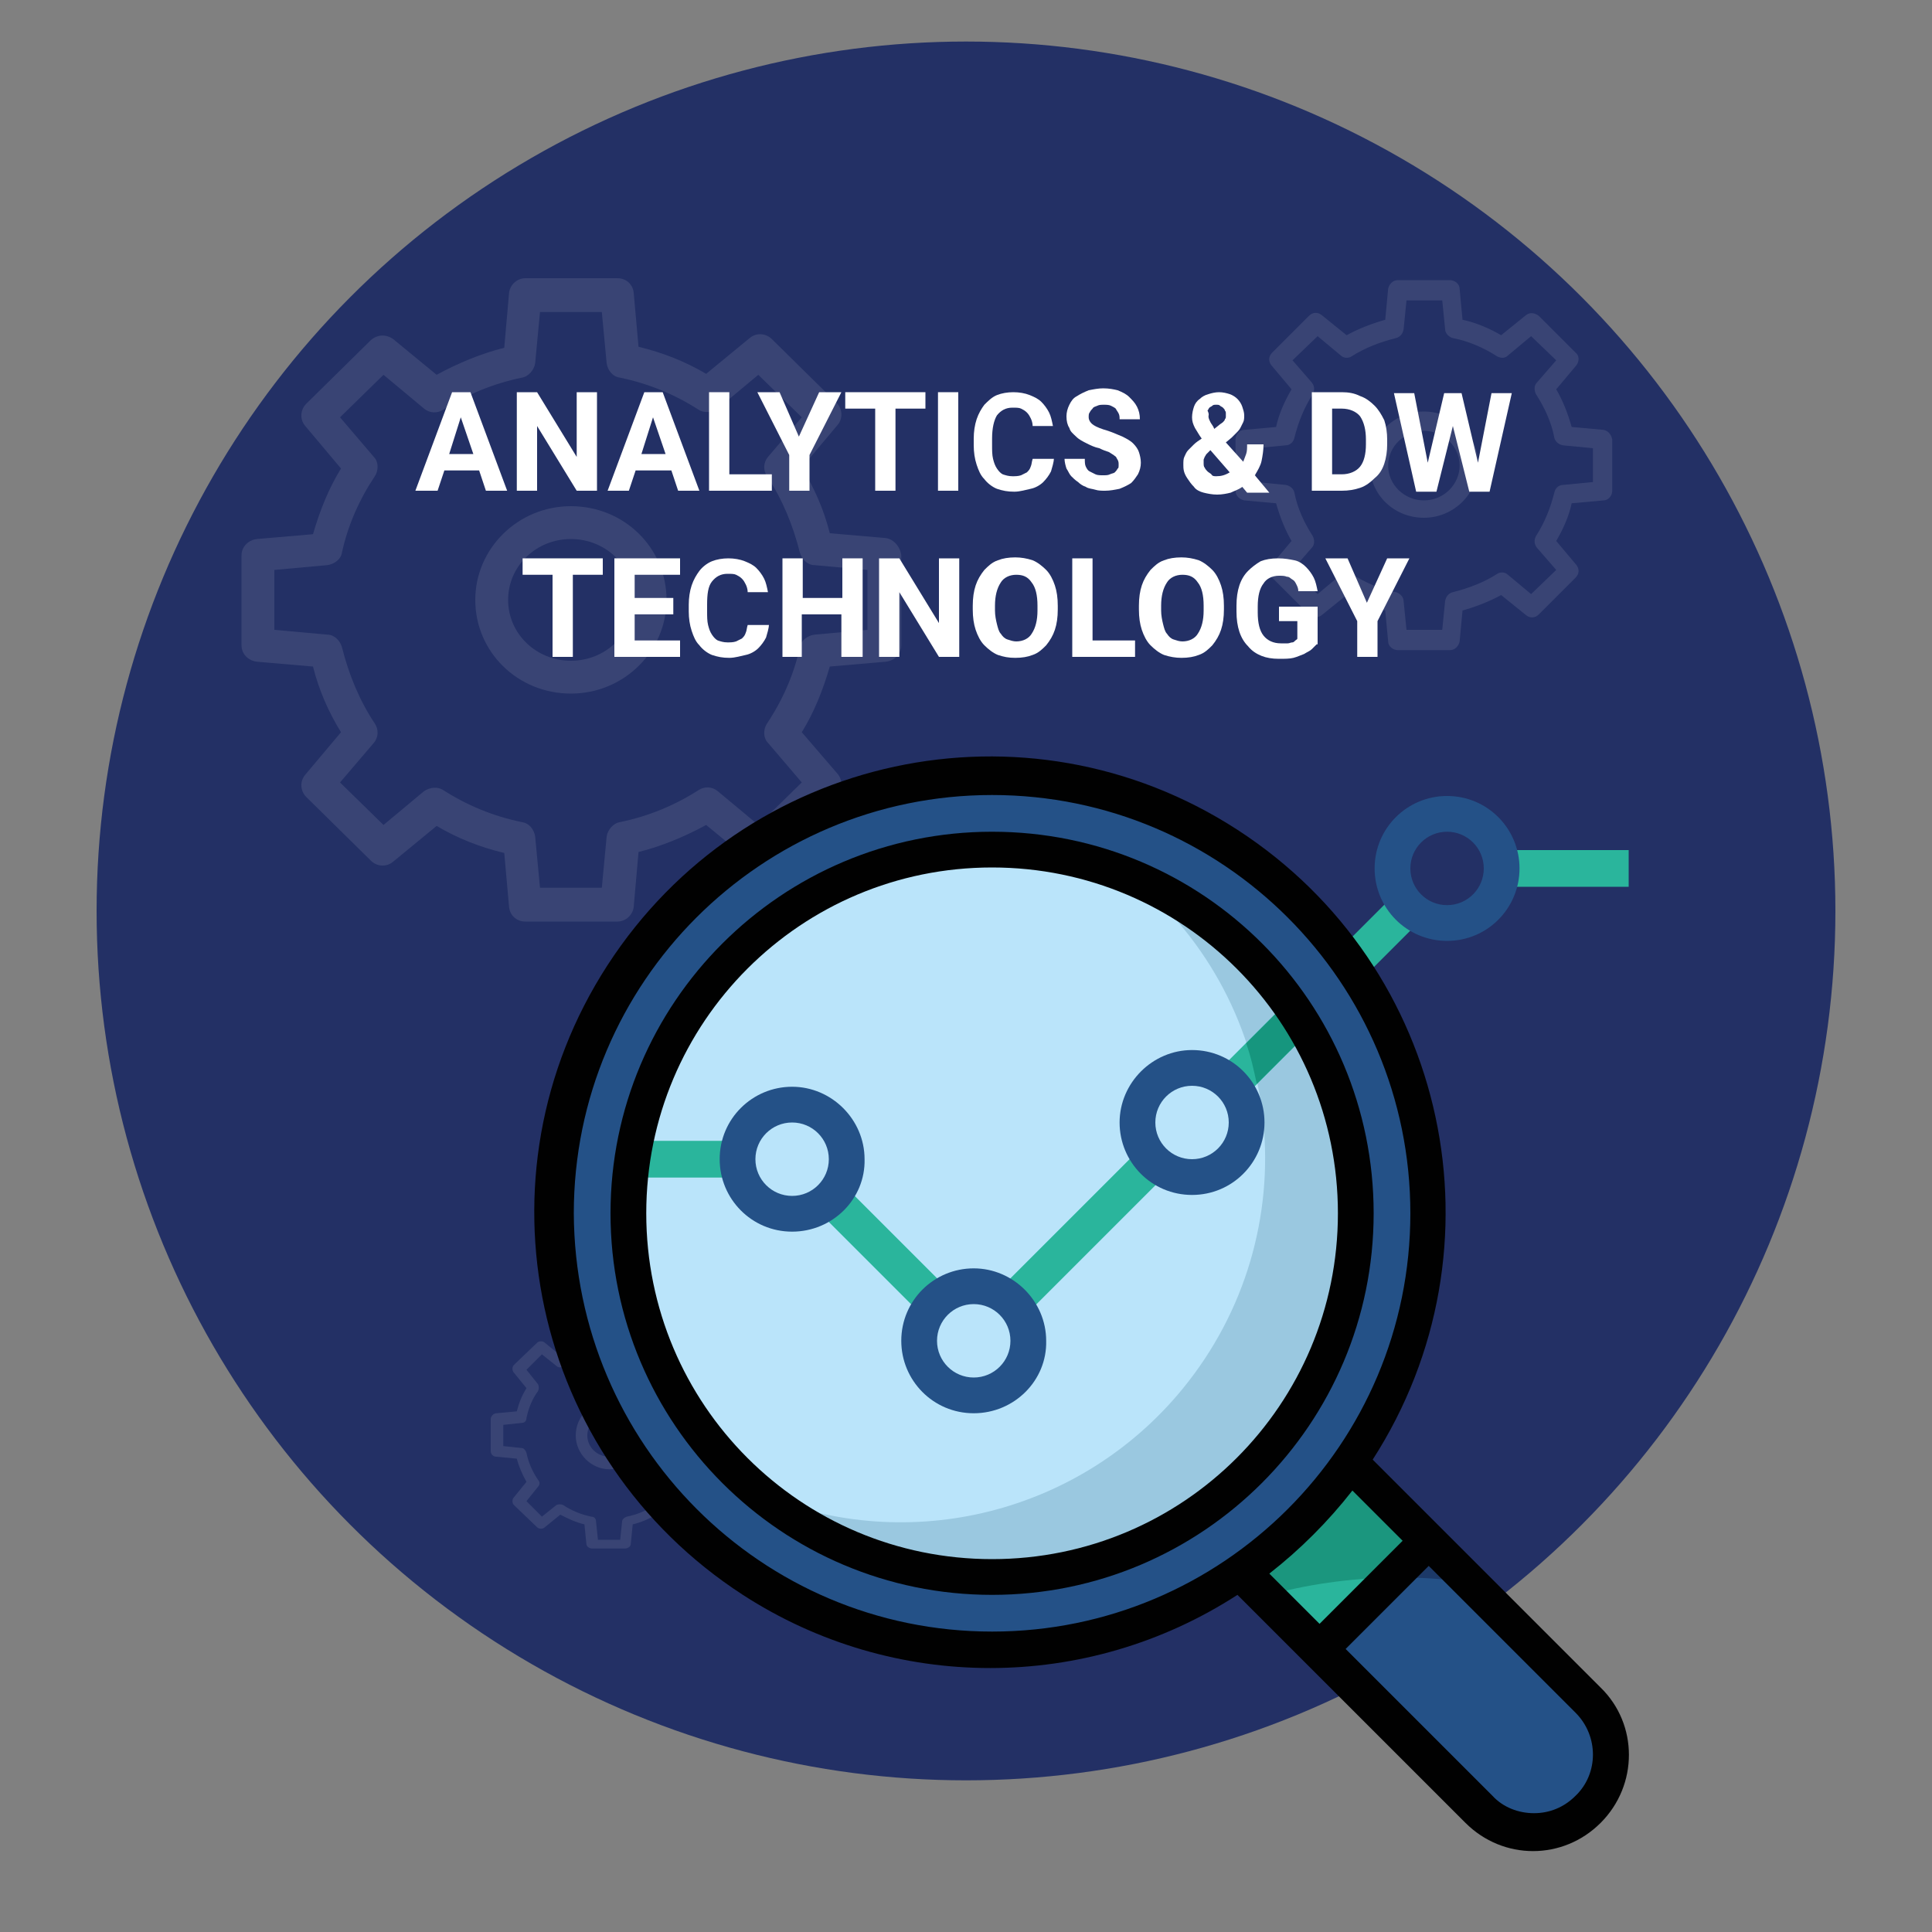 <?xml version="1.0" encoding="utf-8"?>
<!-- Generator: Adobe Illustrator 21.1.0, SVG Export Plug-In . SVG Version: 6.00 Build 0)  -->
<svg version="1.1" id="Layer_1" xmlns="http://www.w3.org/2000/svg" xmlns:xlink="http://www.w3.org/1999/xlink" x="0px" y="0px"
	 viewBox="0 0 200 200" style="enable-background:new 0 0 200 200;" xml:space="preserve">
<rect x="0" y="0" width="200" height="200" fill="#808080" stroke="none"/>
<style type="text/css">
	.st0{fill:#D4D4D4;}
	.st1{fill:#242F64;}
	.st2{fill:#2AB59C;}
	.st3{fill:none;stroke:#242F64;stroke-width:0.5;stroke-miterlimit:10;}
	.st4{opacity:0.1;}
	.st5{fill:#FFFFFF;}
	.st6{fill:#233065;}
	.st7{fill:#E0E1E0;}
	.st8{fill:#C1C0C0;}
	.st9{fill:#11846E;}
	.st10{fill:#E9E8E8;}
	.st11{opacity:0.1;fill:#FFFFFF;enable-background:new    ;}
	.st12{opacity:3.000000e-02;fill:#010101;enable-background:new    ;}
	.st13{enable-background:new    ;}
	.st14{fill:#353635;}
	.st15{fill:#EBEBEB;}
	.st16{fill:#CCDEF2;}
	.st17{fill:#E5904A;}
	.st18{fill:#9E9E9E;}
	.st19{fill:#149179;}
	.st20{fill:#262626;}
	.st21{fill:#F79D89;}
	.st22{clip-path:url(#SVGID_2_);fill:#F9D4C6;}
	.st23{fill:#245187;}
	.st24{fill:#1C3968;}
	.st25{fill:#1B967E;}
	.st26{fill:#BAE4FA;}
	.st27{fill:#9AC8E0;}
	.st28{fill:#16967E;}
	.st29{fill:#010101;}
	.st30{fill:#3C8FCD;}
</style>
<circle class="st6" cx="100" cy="94.3" r="90"/>
<g class="st4">
	<path class="st5" d="M166,44.5l-3.3-0.3c-0.4-1.4-0.9-2.7-1.6-3.9l2.1-2.5c0.3-0.4,0.3-1-0.1-1.3l-3.8-3.8
		c-0.4-0.3-0.9-0.4-1.3-0.1l-2.6,2.1c-1.2-0.7-2.6-1.3-4-1.6l-0.3-3.2c0-0.5-0.5-0.9-1-0.9h-5.4c-0.5,0-0.9,0.4-1,0.9l-0.3,3.2
		c-1.4,0.4-2.7,0.9-4,1.6l-2.6-2.1c-0.4-0.3-0.9-0.3-1.3,0.1l-3.8,3.8c-0.4,0.4-0.4,0.9-0.1,1.3l2.1,2.5c-0.7,1.2-1.3,2.5-1.6,3.9
		l-3.3,0.3c-0.5,0-0.9,0.5-0.9,1v5.3c0,0.5,0.4,0.9,0.9,1l3.3,0.3c0.4,1.4,0.9,2.7,1.6,3.9l-2.1,2.5c-0.3,0.4-0.3,1,0.1,1.3l3.8,3.8
		c0.4,0.3,0.9,0.4,1.3,0.1l2.6-2.1c1.2,0.7,2.6,1.3,4,1.6l0.3,3.2c0,0.5,0.5,0.9,1,0.9h5.4c0.5,0,0.9-0.4,1-0.9l0.3-3.2
		c1.4-0.4,2.7-0.9,4-1.6l2.6,2.1c0.4,0.3,0.9,0.3,1.3-0.1l3.8-3.8c0.4-0.4,0.4-0.9,0.1-1.3l-2.1-2.5c0.7-1.2,1.3-2.5,1.6-3.9
		l3.3-0.3c0.5,0,0.9-0.5,0.9-1v-5.3C166.8,45,166.5,44.6,166,44.5L166,44.5z M164.9,49.9l-3.1,0.3c-0.4,0-0.8,0.3-0.9,0.8
		c-0.4,1.6-1,3.1-1.9,4.5c-0.2,0.4-0.2,0.8,0.1,1.2l2,2.3l-2.6,2.5l-2.4-2c-0.3-0.3-0.8-0.3-1.1-0.1c-1.4,0.9-3,1.5-4.6,1.9
		c-0.4,0.1-0.7,0.4-0.8,0.9l-0.3,3h-3.7l-0.3-3c0-0.4-0.4-0.8-0.8-0.9c-1.6-0.3-3.2-1-4.6-1.9c-0.4-0.2-0.8-0.2-1.1,0.1l-2.4,2
		l-2.6-2.5l2-2.3c0.3-0.3,0.3-0.8,0.1-1.2c-0.9-1.4-1.6-2.9-1.9-4.5c-0.1-0.4-0.4-0.7-0.9-0.8l-3.1-0.3v-3.5l3.1-0.3
		c0.4,0,0.8-0.3,0.9-0.8c0.4-1.6,1-3.1,1.9-4.5c0.2-0.4,0.2-0.8-0.1-1.2l-2-2.3l2.6-2.5l2.4,2c0.3,0.3,0.8,0.3,1.1,0.1
		c1.4-0.9,3-1.5,4.6-1.9c0.4-0.1,0.7-0.4,0.8-0.9l0.3-3h3.7l0.3,3c0,0.4,0.4,0.8,0.8,0.9c1.6,0.3,3.2,1,4.6,1.9
		c0.4,0.2,0.8,0.2,1.1-0.1l2.4-2l2.6,2.5l-2,2.3c-0.3,0.3-0.3,0.8-0.1,1.2c0.9,1.4,1.6,2.9,1.9,4.5c0.1,0.4,0.4,0.7,0.9,0.8l3.1,0.3
		V49.9z"/>
	<path class="st5" d="M147.4,42.6c-3.1,0-5.6,2.5-5.6,5.5c0,3.1,2.5,5.5,5.6,5.5c3.1,0,5.6-2.5,5.6-5.5
		C153.1,45.1,150.5,42.6,147.4,42.6L147.4,42.6z M147.4,51.8c-2,0-3.7-1.6-3.7-3.6c0-2,1.7-3.6,3.7-3.6c2,0,3.7,1.6,3.7,3.6
		C151.1,50.1,149.5,51.8,147.4,51.8L147.4,51.8z"/>
</g>
<g class="st4">
	<path class="st5" d="M74.6,146.3l-2.1-0.2c-0.2-0.8-0.6-1.7-1-2.4l1.3-1.6c0.2-0.2,0.2-0.6,0-0.8l-2.4-2.3c-0.2-0.2-0.6-0.2-0.8,0
		l-1.6,1.3c-0.8-0.4-1.6-0.8-2.5-1l-0.2-2c0-0.3-0.3-0.5-0.6-0.5h-3.4c-0.3,0-0.6,0.2-0.6,0.5l-0.2,2c-0.9,0.2-1.7,0.6-2.5,1
		l-1.6-1.3c-0.2-0.2-0.6-0.2-0.8,0l-2.4,2.3c-0.2,0.2-0.2,0.6,0,0.8l1.3,1.6c-0.5,0.8-0.8,1.6-1,2.4l-2.1,0.2
		c-0.3,0-0.6,0.3-0.6,0.6v3.3c0,0.3,0.2,0.6,0.6,0.6l2.1,0.2c0.2,0.8,0.6,1.7,1,2.4l-1.3,1.6c-0.2,0.2-0.2,0.6,0,0.8l2.4,2.3
		c0.2,0.2,0.6,0.2,0.8,0l1.6-1.3c0.8,0.4,1.6,0.8,2.5,1l0.2,2c0,0.3,0.3,0.5,0.6,0.5h3.4c0.3,0,0.6-0.2,0.6-0.5l0.2-2
		c0.9-0.2,1.7-0.6,2.5-1l1.6,1.3c0.2,0.2,0.6,0.2,0.8,0l2.4-2.3c0.2-0.2,0.2-0.6,0-0.8l-1.3-1.6c0.5-0.8,0.8-1.6,1-2.4l2.1-0.2
		c0.3,0,0.6-0.3,0.6-0.6v-3.3C75.2,146.6,74.9,146.3,74.6,146.3L74.6,146.3z M74,149.7l-1.9,0.2c-0.3,0-0.5,0.2-0.5,0.5
		c-0.2,1-0.6,2-1.2,2.8c-0.1,0.2-0.1,0.5,0,0.7l1.2,1.5l-1.6,1.6l-1.5-1.2c-0.2-0.2-0.5-0.2-0.7,0c-0.9,0.6-1.9,1-2.9,1.2
		c-0.3,0.1-0.5,0.3-0.5,0.5l-0.2,1.9h-2.3l-0.2-1.9c0-0.3-0.2-0.5-0.5-0.5c-1-0.2-2-0.6-2.9-1.2c-0.2-0.1-0.5-0.1-0.7,0l-1.5,1.2
		l-1.6-1.6l1.2-1.5c0.2-0.2,0.2-0.5,0-0.7c-0.6-0.9-1-1.8-1.2-2.8c-0.1-0.3-0.3-0.5-0.5-0.5l-1.9-0.2v-2.2l1.9-0.2
		c0.3,0,0.5-0.2,0.5-0.5c0.2-1,0.6-2,1.2-2.8c0.1-0.2,0.1-0.5,0-0.7l-1.2-1.5l1.6-1.6l1.5,1.2c0.2,0.2,0.5,0.2,0.7,0
		c0.9-0.6,1.9-1,2.9-1.2c0.3-0.1,0.5-0.3,0.5-0.5l0.2-1.9h2.3l0.2,1.9c0,0.3,0.2,0.5,0.5,0.5c1,0.2,2,0.6,2.9,1.2
		c0.2,0.1,0.5,0.1,0.7,0l1.5-1.2l1.6,1.6l-1.2,1.5c-0.2,0.2-0.2,0.5,0,0.7c0.6,0.9,1,1.8,1.2,2.8c0.1,0.3,0.3,0.5,0.5,0.5l1.9,0.2
		V149.7z"/>
	<path class="st5" d="M63.1,145.1c-1.9,0-3.5,1.5-3.5,3.5c0,1.9,1.6,3.5,3.5,3.5c1.9,0,3.5-1.5,3.5-3.5
		C66.6,146.7,65,145.1,63.1,145.1L63.1,145.1z M63.1,150.8c-1.3,0-2.3-1-2.3-2.2c0-1.2,1-2.2,2.3-2.2c1.3,0,2.3,1,2.3,2.2
		C65.4,149.8,64.3,150.8,63.1,150.8L63.1,150.8z"/>
</g>
<g class="st4">
	<path class="st5" d="M91.7,55.7l-5.8-0.5c-0.6-2.4-1.6-4.7-2.9-6.8l3.7-4.4c0.6-0.7,0.5-1.7-0.1-2.3l-6.7-6.6
		c-0.6-0.6-1.6-0.7-2.3-0.1l-4.5,3.7c-2.2-1.3-4.5-2.2-7-2.8l-0.5-5.6c-0.1-0.9-0.8-1.5-1.7-1.5h-9.5c-0.9,0-1.6,0.7-1.7,1.5
		l-0.5,5.7c-2.4,0.6-4.8,1.6-7,2.8l-4.5-3.7c-0.7-0.5-1.6-0.5-2.3,0.1l-6.7,6.6c-0.6,0.6-0.7,1.6-0.1,2.3l3.7,4.4
		c-1.3,2.1-2.2,4.4-2.9,6.8l-5.8,0.5c-0.9,0.1-1.6,0.8-1.6,1.7v9.3c0,0.9,0.7,1.6,1.6,1.7l5.8,0.5c0.6,2.4,1.6,4.7,2.9,6.8l-3.7,4.4
		c-0.6,0.7-0.5,1.7,0.1,2.3l6.7,6.6c0.6,0.6,1.6,0.7,2.3,0.1l4.5-3.7c2.2,1.3,4.5,2.2,7,2.8l0.5,5.6c0.1,0.9,0.8,1.5,1.7,1.5h9.5
		c0.9,0,1.6-0.7,1.7-1.5l0.5-5.7c2.4-0.6,4.8-1.6,7-2.8l4.5,3.7c0.7,0.5,1.6,0.5,2.3-0.1l6.7-6.6c0.6-0.6,0.7-1.6,0.1-2.3L83,75.8
		c1.3-2.1,2.2-4.4,2.9-6.8l5.8-0.5c0.9-0.1,1.6-0.8,1.6-1.7v-9.3C93.2,56.6,92.5,55.8,91.7,55.7L91.7,55.7z M89.8,65.2l-5.5,0.5
		c-0.7,0.1-1.4,0.6-1.5,1.3c-0.6,2.8-1.8,5.5-3.4,7.9c-0.4,0.6-0.4,1.5,0.1,2l3.5,4.1l-4.5,4.4l-4.2-3.5c-0.6-0.5-1.4-0.5-2-0.1
		c-2.5,1.6-5.2,2.7-8.1,3.3c-0.7,0.1-1.3,0.8-1.4,1.5l-0.5,5.3h-6.4l-0.5-5.3c-0.1-0.7-0.6-1.4-1.4-1.5c-2.9-0.6-5.6-1.7-8.1-3.3
		c-0.6-0.4-1.4-0.3-2,0.1l-4.2,3.5l-4.5-4.4l3.5-4.1c0.5-0.6,0.5-1.4,0.1-2c-1.6-2.4-2.7-5.1-3.4-7.9c-0.2-0.7-0.8-1.3-1.5-1.3
		l-5.5-0.5V59l5.5-0.5c0.7-0.1,1.4-0.6,1.5-1.3c0.6-2.8,1.8-5.5,3.4-7.9c0.4-0.6,0.4-1.5-0.1-2l-3.5-4.1l4.5-4.4l4.2,3.5
		c0.6,0.5,1.4,0.5,2,0.1c2.5-1.6,5.2-2.7,8.1-3.3c0.7-0.1,1.3-0.8,1.4-1.5l0.5-5.3h6.4l0.5,5.3c0.1,0.7,0.6,1.4,1.4,1.5
		c2.9,0.6,5.6,1.7,8.1,3.3c0.6,0.4,1.4,0.3,2-0.1l4.2-3.5l4.5,4.4l-3.5,4.1c-0.5,0.6-0.5,1.4-0.1,2c1.6,2.4,2.7,5.1,3.4,7.9
		c0.2,0.7,0.8,1.3,1.5,1.3l5.5,0.5V65.2z"/>
	<path class="st5" d="M59.1,52.4c-5.5,0-9.9,4.4-9.9,9.7c0,5.4,4.4,9.7,9.9,9.7c5.5,0,9.9-4.4,9.9-9.7C69,56.7,64.6,52.4,59.1,52.4
		L59.1,52.4z M59.1,68.4c-3.6,0-6.5-2.8-6.5-6.3c0-3.5,2.9-6.3,6.5-6.3c3.6,0,6.5,2.8,6.5,6.3C65.6,65.6,62.7,68.4,59.1,68.4
		L59.1,68.4z"/>
</g>
<g>
	<path class="st5" d="M49.6,48.7H46l-0.7,2.1H43l3.8-10.2h1.9l3.8,10.2h-2.2L49.6,48.7z M46.5,47h2.5l-1.3-3.8L46.5,47z"/>
	<path class="st5" d="M61.8,50.8h-2.1l-4.1-6.7v6.7h-2.1V40.6h2.1l4.1,6.7v-6.7h2.1V50.8z"/>
	<path class="st5" d="M69.5,48.7h-3.7l-0.7,2.1h-2.2l3.8-10.2h1.9l3.8,10.2h-2.2L69.5,48.7z M66.4,47h2.5l-1.3-3.8L66.4,47z"/>
	<path class="st5" d="M75.5,49.1h4.4v1.7h-6.5V40.6h2.1V49.1z"/>
	<path class="st5" d="M82.7,45.2l2.1-4.6h2.3l-3.3,6.5v3.7h-2.1v-3.7l-3.3-6.5h2.3L82.7,45.2z"/>
	<path class="st5" d="M95.8,42.3h-3.1v8.5h-2.1v-8.5h-3.1v-1.7h8.3V42.3z"/>
	<path class="st5" d="M99.2,50.8h-2.1V40.6h2.1V50.8z"/>
	<path class="st5" d="M109.1,47.4c0,0.5-0.2,1-0.3,1.4c-0.2,0.4-0.5,0.8-0.8,1.1c-0.3,0.3-0.8,0.6-1.3,0.7s-1.1,0.3-1.7,0.3
		c-0.7,0-1.2-0.1-1.8-0.3c-0.5-0.2-1-0.6-1.3-1c-0.4-0.4-0.6-0.9-0.8-1.5c-0.2-0.6-0.3-1.3-0.3-2v-0.7c0-0.7,0.1-1.4,0.3-2
		c0.2-0.6,0.5-1.1,0.8-1.5c0.4-0.4,0.8-0.8,1.3-1c0.5-0.2,1.1-0.3,1.7-0.3c0.6,0,1.2,0.1,1.7,0.3c0.5,0.2,0.9,0.4,1.2,0.7
		c0.3,0.3,0.6,0.7,0.8,1.1c0.2,0.4,0.3,0.9,0.4,1.4h-2.1c0-0.3-0.1-0.6-0.2-0.8c-0.1-0.2-0.2-0.4-0.4-0.6c-0.2-0.2-0.4-0.3-0.6-0.4
		c-0.2-0.1-0.5-0.1-0.9-0.1c-0.7,0-1.2,0.3-1.6,0.8c-0.3,0.5-0.5,1.3-0.5,2.4v0.7c0,0.5,0,1,0.1,1.4c0.1,0.4,0.2,0.7,0.4,1
		c0.2,0.3,0.4,0.5,0.6,0.6c0.3,0.1,0.6,0.2,1,0.2c0.3,0,0.6,0,0.9-0.1c0.2-0.1,0.4-0.2,0.6-0.3c0.2-0.2,0.3-0.3,0.4-0.6
		c0.1-0.2,0.1-0.5,0.2-0.8H109.1z"/>
	<path class="st5" d="M115.8,48.1c0-0.2,0-0.3-0.1-0.5c-0.1-0.1-0.1-0.3-0.3-0.4c-0.1-0.1-0.3-0.2-0.6-0.4c-0.3-0.1-0.6-0.2-1-0.4
		c-0.5-0.1-0.9-0.3-1.3-0.5c-0.4-0.2-0.8-0.4-1.1-0.7c-0.3-0.3-0.6-0.5-0.7-0.9c-0.2-0.3-0.3-0.7-0.3-1.2c0-0.4,0.1-0.8,0.3-1.2
		c0.2-0.4,0.4-0.7,0.8-0.9c0.3-0.2,0.7-0.4,1.2-0.6c0.5-0.1,1-0.2,1.5-0.2c0.6,0,1.1,0.1,1.5,0.2c0.5,0.2,0.9,0.4,1.2,0.7
		c0.3,0.3,0.6,0.6,0.8,1c0.2,0.4,0.3,0.8,0.3,1.3h-2.1c0-0.2,0-0.4-0.1-0.6c-0.1-0.2-0.2-0.3-0.3-0.5c-0.1-0.1-0.3-0.2-0.5-0.3
		c-0.2-0.1-0.5-0.1-0.7-0.1c-0.3,0-0.5,0-0.7,0.1c-0.2,0.1-0.4,0.1-0.5,0.3c-0.1,0.1-0.2,0.2-0.3,0.4c-0.1,0.1-0.1,0.3-0.1,0.5
		c0,0.3,0.2,0.6,0.5,0.8c0.3,0.2,0.8,0.4,1.5,0.6c0.6,0.2,1,0.4,1.5,0.6c0.4,0.2,0.8,0.4,1.1,0.7c0.3,0.3,0.5,0.6,0.6,0.9
		c0.1,0.3,0.2,0.7,0.2,1.1c0,0.4-0.1,0.8-0.3,1.2c-0.2,0.3-0.4,0.6-0.7,0.9c-0.3,0.2-0.7,0.4-1.2,0.6c-0.5,0.1-1,0.2-1.5,0.2
		c-0.3,0-0.7,0-1-0.1c-0.3-0.1-0.7-0.1-1-0.3c-0.3-0.1-0.6-0.3-0.8-0.5c-0.3-0.2-0.5-0.4-0.7-0.6s-0.3-0.5-0.5-0.8
		c-0.1-0.3-0.2-0.7-0.2-1h2.1c0,0.3,0,0.6,0.1,0.8c0.1,0.2,0.2,0.4,0.4,0.5c0.2,0.1,0.4,0.2,0.6,0.3c0.2,0.1,0.5,0.1,0.8,0.1
		c0.3,0,0.5,0,0.7-0.1c0.2-0.1,0.4-0.1,0.5-0.2c0.1-0.1,0.2-0.2,0.3-0.4C115.8,48.5,115.8,48.3,115.8,48.1z"/>
	<path class="st5" d="M122.5,48.1c0-0.3,0-0.6,0.1-0.8c0.1-0.2,0.2-0.5,0.4-0.7c0.2-0.2,0.4-0.4,0.6-0.6c0.2-0.2,0.5-0.4,0.8-0.6
		c-0.3-0.4-0.5-0.8-0.7-1.1c-0.2-0.4-0.3-0.7-0.3-1.1c0-0.4,0.1-0.8,0.2-1.1c0.1-0.3,0.3-0.6,0.6-0.8c0.2-0.2,0.5-0.4,0.9-0.5
		c0.3-0.1,0.7-0.2,1.1-0.2c0.4,0,0.8,0.1,1.1,0.2c0.3,0.1,0.6,0.3,0.8,0.5c0.2,0.2,0.4,0.5,0.5,0.8c0.1,0.3,0.2,0.6,0.2,0.9
		c0,0.2,0,0.5-0.1,0.7c-0.1,0.2-0.2,0.4-0.3,0.6c-0.1,0.2-0.3,0.4-0.4,0.5c-0.2,0.2-0.3,0.3-0.5,0.5l-0.6,0.5l1.8,2
		c0.1-0.3,0.2-0.5,0.3-0.8s0.1-0.6,0.1-1h1.7c0,0.6-0.1,1.2-0.2,1.7c-0.1,0.5-0.4,1-0.7,1.5l1.5,1.8h-2.3l-0.5-0.6
		c-0.4,0.3-0.8,0.4-1.2,0.6c-0.4,0.1-0.9,0.2-1.4,0.2c-0.5,0-1-0.1-1.4-0.2c-0.4-0.1-0.8-0.3-1-0.6c-0.3-0.3-0.5-0.6-0.7-0.9
		C122.5,48.9,122.5,48.5,122.5,48.1z M125.9,49.3c0.5,0,0.9-0.1,1.4-0.4l-2-2.3l-0.1,0.1c-0.1,0.1-0.2,0.2-0.3,0.3
		c-0.1,0.1-0.1,0.2-0.2,0.3c0,0.1-0.1,0.2-0.1,0.3c0,0.1,0,0.2,0,0.3c0,0.2,0,0.4,0.1,0.5c0.1,0.2,0.2,0.3,0.3,0.4
		c0.1,0.1,0.3,0.2,0.4,0.3C125.5,49.3,125.7,49.3,125.9,49.3z M125.1,43.1c0,0.2,0.1,0.4,0.2,0.6c0.1,0.2,0.3,0.4,0.4,0.7l0.5-0.4
		c0.1-0.1,0.3-0.2,0.4-0.3c0.1-0.1,0.2-0.2,0.2-0.3c0.1-0.1,0.1-0.2,0.1-0.3c0-0.1,0-0.2,0-0.3c0-0.1,0-0.2-0.1-0.3
		c0-0.1-0.1-0.2-0.2-0.3c-0.1-0.1-0.2-0.1-0.3-0.2c-0.1-0.1-0.2-0.1-0.4-0.1c-0.2,0-0.3,0-0.4,0.1c-0.1,0.1-0.2,0.1-0.3,0.2
		c-0.1,0.1-0.1,0.2-0.2,0.3C125.2,42.9,125.1,43,125.1,43.1z"/>
	<path class="st5" d="M135.8,50.8V40.6h3.1c0.7,0,1.3,0.1,1.9,0.4c0.6,0.2,1.1,0.6,1.5,1c0.4,0.4,0.7,0.9,1,1.5
		c0.2,0.6,0.3,1.3,0.3,2V46c0,0.7-0.1,1.4-0.3,2c-0.2,0.6-0.5,1.1-1,1.5c-0.4,0.4-0.9,0.8-1.5,1c-0.6,0.2-1.2,0.3-1.9,0.3H135.8z
		 M137.9,42.3v6.8h1c0.8,0,1.5-0.3,1.9-0.8c0.4-0.5,0.6-1.3,0.6-2.3v-0.5c0-1-0.2-1.8-0.6-2.4c-0.4-0.5-1.1-0.8-1.9-0.8H137.9z"/>
	<path class="st5" d="M153,47.9l1.4-7.2h2.1l-2.3,10.2h-2.1l-1.7-6.8l-1.7,6.8h-2.1l-2.3-10.2h2.1l1.4,7.2l1.7-7.2h1.8L153,47.9z"/>
	<path class="st5" d="M62.4,59.5h-3.1V68h-2.1v-8.5h-3.1v-1.7h8.3V59.5z"/>
	<path class="st5" d="M69.7,63.6h-4v2.7h4.7V68h-6.8V57.8h6.8v1.7h-4.7v2.4h4V63.6z"/>
	<path class="st5" d="M79.6,64.6c0,0.5-0.2,1-0.3,1.4c-0.2,0.4-0.5,0.8-0.8,1.1c-0.3,0.3-0.8,0.6-1.3,0.7s-1.1,0.3-1.7,0.3
		c-0.7,0-1.2-0.1-1.8-0.3c-0.5-0.2-1-0.6-1.3-1c-0.4-0.4-0.6-0.9-0.8-1.5c-0.2-0.6-0.3-1.3-0.3-2v-0.7c0-0.7,0.1-1.4,0.3-2
		c0.2-0.6,0.5-1.1,0.8-1.5s0.8-0.8,1.3-1c0.5-0.2,1.1-0.3,1.7-0.3c0.6,0,1.2,0.1,1.7,0.3c0.5,0.2,0.9,0.4,1.2,0.7
		c0.3,0.3,0.6,0.7,0.8,1.1c0.2,0.4,0.3,0.9,0.4,1.4h-2.1c0-0.3-0.1-0.6-0.2-0.8c-0.1-0.2-0.2-0.4-0.4-0.6c-0.2-0.2-0.4-0.3-0.6-0.4
		c-0.2-0.1-0.5-0.1-0.9-0.1c-0.7,0-1.2,0.3-1.6,0.8s-0.5,1.3-0.5,2.4v0.7c0,0.5,0,1,0.1,1.4c0.1,0.4,0.2,0.7,0.4,1
		c0.2,0.3,0.4,0.5,0.6,0.6c0.3,0.1,0.6,0.2,1,0.2c0.3,0,0.6,0,0.9-0.1c0.2-0.1,0.4-0.2,0.6-0.3c0.2-0.2,0.3-0.3,0.4-0.6
		c0.1-0.2,0.1-0.5,0.2-0.8H79.6z"/>
	<path class="st5" d="M89.2,68h-2.1v-4.4h-4.1V68H81V57.8h2.1v4.1h4.1v-4.1h2.1V68z"/>
	<path class="st5" d="M99.3,68h-2.1l-4.1-6.7V68h-2.1V57.8h2.1l4.1,6.7v-6.7h2.1V68z"/>
	<path class="st5" d="M109.5,63.1c0,0.8-0.1,1.5-0.3,2.1c-0.2,0.6-0.5,1.1-0.9,1.6c-0.4,0.4-0.8,0.8-1.4,1c-0.5,0.2-1.1,0.3-1.8,0.3
		s-1.2-0.1-1.8-0.3c-0.5-0.2-1-0.6-1.4-1c-0.4-0.4-0.7-1-0.9-1.6c-0.2-0.6-0.3-1.3-0.3-2.1v-0.4c0-0.8,0.1-1.5,0.3-2.1
		c0.2-0.6,0.5-1.1,0.9-1.6c0.4-0.4,0.8-0.8,1.4-1c0.5-0.2,1.1-0.3,1.8-0.3c0.6,0,1.2,0.1,1.8,0.3c0.5,0.2,1,0.6,1.4,1
		c0.4,0.4,0.7,1,0.9,1.6c0.2,0.6,0.3,1.3,0.3,2.1V63.1z M107.4,62.7c0-1.1-0.2-1.9-0.6-2.4c-0.4-0.6-0.9-0.8-1.6-0.8
		c-0.7,0-1.3,0.3-1.6,0.8c-0.4,0.6-0.6,1.4-0.6,2.4v0.5c0,0.5,0.1,1,0.2,1.4c0.1,0.4,0.2,0.8,0.4,1c0.2,0.3,0.4,0.5,0.7,0.6
		c0.3,0.1,0.6,0.2,0.9,0.2c0.7,0,1.3-0.3,1.6-0.8c0.4-0.6,0.6-1.4,0.6-2.4V62.7z"/>
	<path class="st5" d="M113.1,66.3h4.4V68h-6.5V57.8h2.1V66.3z"/>
	<path class="st5" d="M126.7,63.1c0,0.8-0.1,1.5-0.3,2.1c-0.2,0.6-0.5,1.1-0.9,1.6c-0.4,0.4-0.8,0.8-1.4,1c-0.5,0.2-1.1,0.3-1.8,0.3
		c-0.6,0-1.2-0.1-1.8-0.3c-0.5-0.2-1-0.6-1.4-1c-0.4-0.4-0.7-1-0.9-1.6c-0.2-0.6-0.3-1.3-0.3-2.1v-0.4c0-0.8,0.1-1.5,0.3-2.1
		c0.2-0.6,0.5-1.1,0.9-1.6c0.4-0.4,0.8-0.8,1.4-1c0.5-0.2,1.1-0.3,1.8-0.3c0.6,0,1.2,0.1,1.8,0.3c0.5,0.2,1,0.6,1.4,1
		c0.4,0.4,0.7,1,0.9,1.6c0.2,0.6,0.3,1.3,0.3,2.1V63.1z M124.6,62.7c0-1.1-0.2-1.9-0.6-2.4c-0.4-0.6-0.9-0.8-1.6-0.8
		c-0.7,0-1.3,0.3-1.6,0.8c-0.4,0.6-0.6,1.4-0.6,2.4v0.5c0,0.5,0.1,1,0.2,1.4c0.1,0.4,0.2,0.8,0.4,1c0.2,0.3,0.4,0.5,0.7,0.6
		c0.3,0.1,0.6,0.2,0.9,0.2c0.7,0,1.3-0.3,1.6-0.8c0.4-0.6,0.6-1.4,0.6-2.4V62.7z"/>
	<path class="st5" d="M136.3,66.7c-0.1,0.1-0.3,0.3-0.5,0.5c-0.2,0.2-0.5,0.3-0.8,0.5c-0.3,0.1-0.7,0.3-1.1,0.4
		c-0.4,0.1-0.9,0.1-1.5,0.1c-0.7,0-1.3-0.1-1.8-0.3c-0.5-0.2-1-0.5-1.4-1c-0.4-0.4-0.7-0.9-0.9-1.5c-0.2-0.6-0.3-1.3-0.3-2.1v-0.6
		c0-0.8,0.1-1.5,0.3-2.1c0.2-0.6,0.5-1.1,0.9-1.5c0.4-0.4,0.8-0.7,1.3-1c0.5-0.2,1.1-0.3,1.8-0.3c0.7,0,1.2,0.1,1.7,0.2
		s0.9,0.4,1.2,0.7c0.3,0.3,0.6,0.7,0.8,1.1c0.2,0.4,0.3,0.9,0.4,1.4h-2c0-0.3-0.1-0.5-0.2-0.7c-0.1-0.2-0.2-0.4-0.4-0.5
		c-0.2-0.1-0.3-0.3-0.6-0.3c-0.2-0.1-0.5-0.1-0.8-0.1c-0.7,0-1.3,0.3-1.6,0.8c-0.4,0.5-0.6,1.3-0.6,2.4v0.6c0,1.1,0.2,1.9,0.6,2.4
		c0.4,0.5,1,0.8,1.8,0.8c0.3,0,0.5,0,0.7,0c0.2,0,0.3-0.1,0.5-0.1c0.1,0,0.2-0.1,0.3-0.2c0.1-0.1,0.2-0.1,0.2-0.2v-1.8h-1.9v-1.5h4
		V66.7z"/>
	<path class="st5" d="M141.5,62.4l2.1-4.6h2.3l-3.3,6.5V68h-2.1v-3.7l-3.3-6.5h2.3L141.5,62.4z"/>
</g>
<g>
	<path class="st23" d="M147.9,159.5l16.5,16.5c1.5,1.5,2.3,3.5,2.3,5.6l0,0c0,4.4-3.6,8-8,8c0,0,0,0,0,0l0,0c-2.1,0-4.1-0.8-5.6-2.3
		l-16.5-16.5L147.9,159.5z"/>
	
		<rect x="129.6" y="153.8" transform="matrix(0.707 -0.707 0.707 0.707 -73.157 144.261)" class="st2" width="16" height="13.3"/>
	<path class="st24" d="M145.1,163.3c2.4,0,4.7,0.2,7.1,0.5l-4.2-4.2l-3.8,3.8C144.4,163.3,144.8,163.3,145.1,163.3z"/>
	<path class="st25" d="M147.9,159.5l-9.4-9.4l-11.3,11.3l3.8,3.8c4.3-1.2,8.7-1.8,13.1-1.9L147.9,159.5z"/>
	<circle class="st26" cx="102.7" cy="125.6" r="37.7"/>
	<g>
		
			<rect x="89.5" y="121.4" transform="matrix(0.707 -0.707 0.707 0.707 -64.704 102.545)" class="st2" width="3.8" height="16"/>
		
			<rect x="101.5" y="125.6" transform="matrix(0.707 -0.707 0.707 0.707 -57.303 116.636)" class="st2" width="21.3" height="3.8"/>
		<rect x="155.4" y="88" class="st2" width="13.2" height="3.8"/>
		<rect x="65.1" y="118.1" class="st2" width="11.3" height="3.8"/>
		
			<rect x="136.9" y="95.5" transform="matrix(0.707 -0.707 0.707 0.707 -27.186 129.11)" class="st2" width="10.6" height="3.8"/>
	</g>
	<g>
		<path class="st23" d="M82,127.5c-4.2,0-7.5-3.4-7.5-7.5c0-4.2,3.4-7.5,7.5-7.5s7.5,3.4,7.5,7.5C89.6,124.1,86.2,127.5,82,127.5z
			 M82,116.2c-2.1,0-3.8,1.7-3.8,3.8c0,2.1,1.7,3.8,3.8,3.8s3.8-1.7,3.8-3.8C85.8,117.9,84.1,116.2,82,116.2z"/>
		<path class="st23" d="M100.8,146.3c-4.2,0-7.5-3.4-7.5-7.5c0-4.2,3.4-7.5,7.5-7.5s7.5,3.4,7.5,7.5
			C108.4,142.9,105,146.3,100.8,146.3z M100.8,135c-2.1,0-3.8,1.7-3.8,3.8c0,2.1,1.7,3.8,3.8,3.8s3.8-1.7,3.8-3.8
			C104.6,136.7,102.9,135,100.8,135z"/>
		<path class="st23" d="M149.8,97.4c-4.2,0-7.5-3.4-7.5-7.5c0-4.2,3.4-7.5,7.5-7.5c4.2,0,7.5,3.4,7.5,7.5
			C157.3,94,154,97.4,149.8,97.4z M149.8,86.1c-2.1,0-3.8,1.7-3.8,3.8s1.7,3.8,3.8,3.8c2.1,0,3.8-1.7,3.8-3.8S151.9,86.1,149.8,86.1
			z"/>
	</g>
	<path class="st27" d="M117.2,90.8c16.1,13.2,18.4,36.9,5.2,53c-10.5,12.8-28.2,17.3-43.6,10.9c16.1,13.2,39.8,10.8,53-5.2
		s10.8-39.8-5.2-53C123.8,94.2,120.6,92.3,117.2,90.8z"/>
	
		<rect x="125.6" y="106.8" transform="matrix(0.707 -0.707 0.707 0.707 -38.476 124.429)" class="st2" width="10.6" height="3.8"/>
	<path class="st28" d="M133.3,103.7L129,108c0.5,1.4,0.8,2.8,1.1,4.2l5.3-5.3C134.8,105.8,134.1,104.7,133.3,103.7z"/>
	<g>
		<path class="st23" d="M102.7,80.4c-25,0-45.2,20.2-45.2,45.2s20.2,45.2,45.2,45.2s45.2-20.2,45.2-45.2S127.7,80.4,102.7,80.4z
			 M102.7,163.3c-20.8,0-37.7-16.9-37.7-37.7S81.9,88,102.7,88s37.7,16.9,37.7,37.7S123.5,163.3,102.7,163.3z"/>
		<path class="st23" d="M123.4,123.7c-4.2,0-7.5-3.4-7.5-7.5s3.4-7.5,7.5-7.5c4.2,0,7.5,3.4,7.5,7.5S127.6,123.7,123.4,123.7z
			 M123.4,112.4c-2.1,0-3.8,1.7-3.8,3.8s1.7,3.8,3.8,3.8c2.1,0,3.8-1.7,3.8-3.8S125.5,112.4,123.4,112.4z"/>
	</g>
	<path class="st29" d="M165.7,174.7l-15.2-15.2l-2.7-2.7l-5.7-5.7c14.1-21.9,7.9-51-14-65.2s-51-7.9-65.2,14s-7.9,51,14,65.2
		c15.6,10.1,35.6,10.1,51.2,0l5.7,5.7l2.7,2.7l15.2,15.2c3.9,3.9,10.1,3.9,14,0C169.6,184.8,169.6,178.5,165.7,174.7z M59.4,125.6
		c0-23.9,19.4-43.3,43.3-43.3s43.3,19.4,43.3,43.3s-19.4,43.3-43.3,43.3C78.8,168.9,59.5,149.5,59.4,125.6z M131.4,162.9
		c3.2-2.5,6.1-5.4,8.6-8.6l5.2,5.2l-8.6,8.6L131.4,162.9z M158.8,187.7c-1.6,0-3.2-0.6-4.3-1.8l-15.2-15.2l8.6-8.6l15.2,15.2
		c2.4,2.4,2.4,6.3,0,8.6C161.9,187.1,160.4,187.7,158.8,187.7z"/>
	<path class="st29" d="M102.7,86.1c-21.8,0-39.5,17.7-39.5,39.5s17.7,39.5,39.5,39.5s39.5-17.7,39.5-39.5
		C142.2,103.8,124.6,86.1,102.7,86.1z M102.7,161.4c-19.8,0-35.8-16-35.8-35.8s16-35.8,35.8-35.8s35.8,16,35.8,35.8
		C138.5,145.4,122.5,161.4,102.7,161.4z"/>
</g>
</svg>
